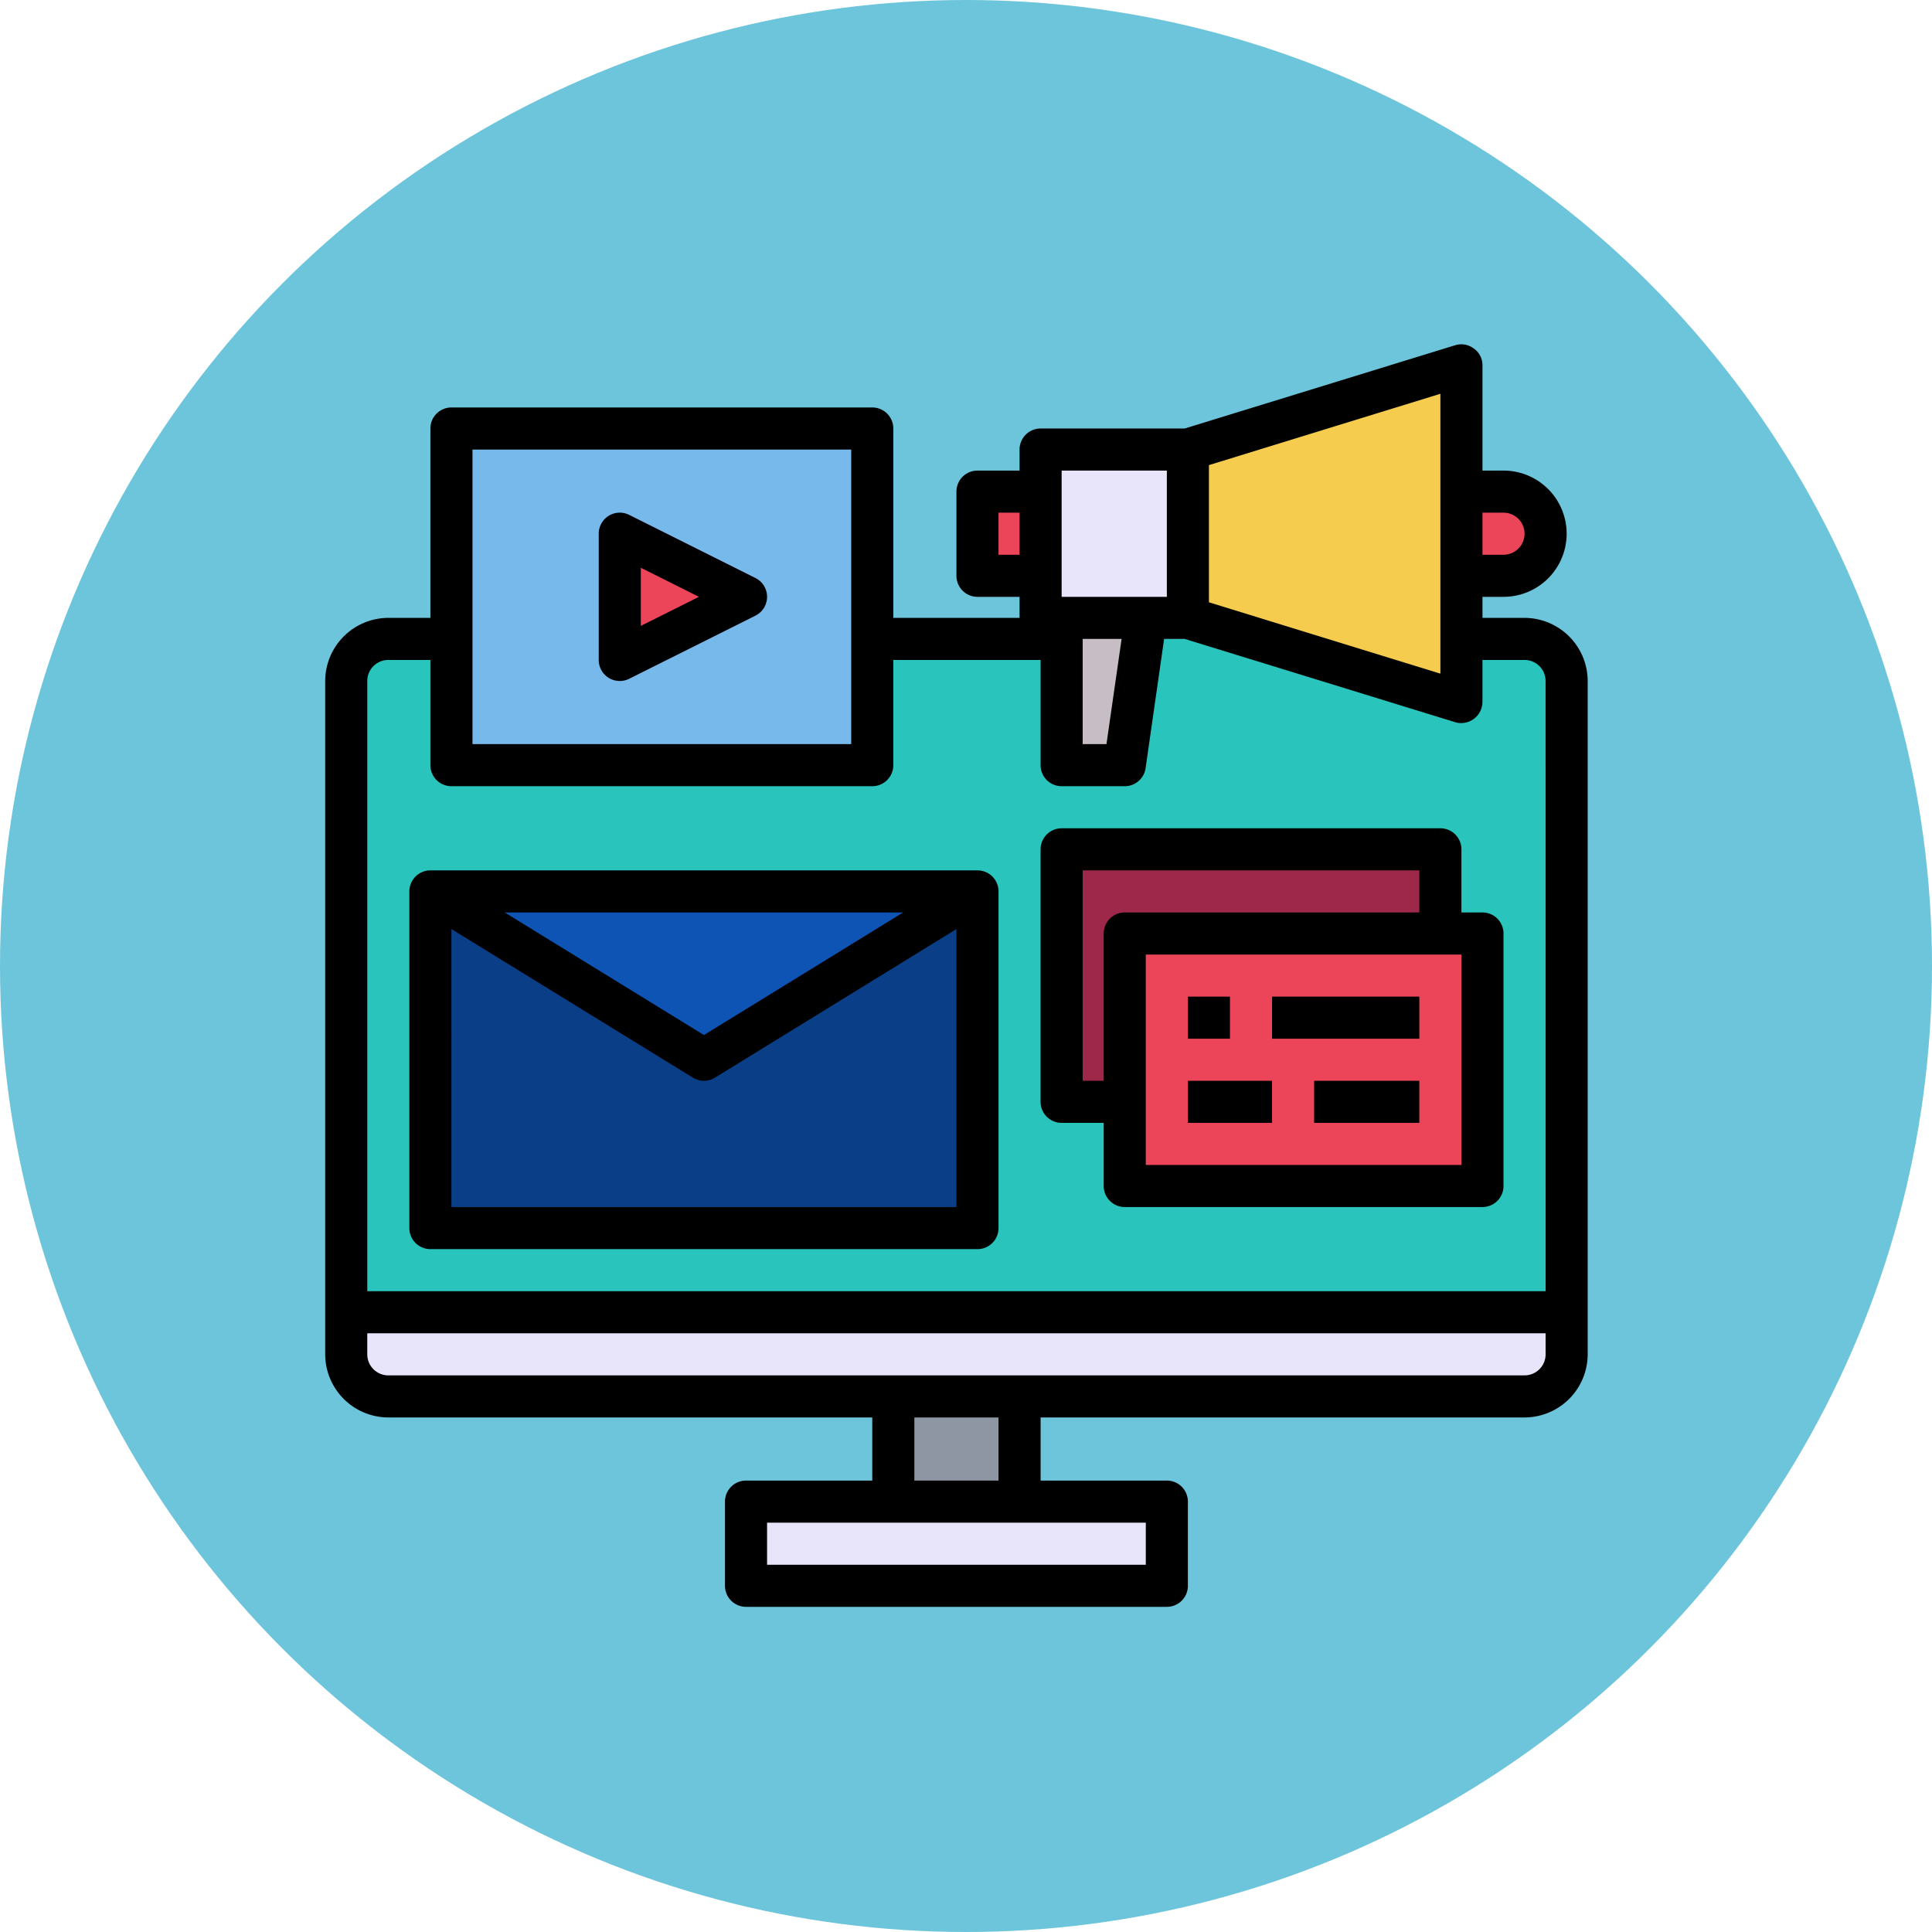 <svg xmlns="http://www.w3.org/2000/svg" width="101" height="101" viewBox="0 0 101 101">
  <g id="Grupo_157898" data-name="Grupo 157898" transform="translate(9465 65.246)">
    <circle id="Elipse_4934" data-name="Elipse 4934" cx="50.5" cy="50.5" r="50.5" transform="translate(-9465 -65.246)" fill="#6dc5db"/>
    <g id="media-monitor-screen-Digital_Marketing" data-name="media-monitor-screen-Digital Marketing" transform="translate(-9450 -49.245)">
      <path id="Trazado_129335" data-name="Trazado 129335" d="M5.2,16H64.6a2.2,2.2,0,0,1,2.2,2.2v33H3v-33A2.2,2.2,0,0,1,5.2,16Z" transform="translate(0.1 1.4)" fill="#29c4bb"/>
      <path id="Trazado_129336" data-name="Trazado 129336" d="M7,28H35.6V45.6H7Z" transform="translate(0.5 2.6)" fill="#0a3f88"/>
      <path id="Trazado_129337" data-name="Trazado 129337" d="M44,57v4.4H22V57H44Z" transform="translate(2 5.499)" fill="#e8e5fb"/>
      <path id="Trazado_129338" data-name="Trazado 129338" d="M29,51h6.6v6.6H29Z" transform="translate(2.7 4.899)" fill="#8e95a3"/>
      <path id="Trazado_129339" data-name="Trazado 129339" d="M66.8,49.1v1.1a2.207,2.207,0,0,1-2.2,2.2H5.2A2.207,2.207,0,0,1,3,50.2V48H66.8Z" transform="translate(0.1 4.599)" fill="#e8e5fb"/>
      <path id="Trazado_129340" data-name="Trazado 129340" d="M22.6,14.3,16,17.6V11Z" transform="translate(1.4 0.9)" fill="#ec455a"/>
      <path id="Trazado_129341" data-name="Trazado 129341" d="M8,17V6H30V23.6H8Zm8.8,1.1,6.6-3.3-6.6-3.3Z" transform="translate(0.6 0.4)" fill="#78b9eb"/>
      <path id="Trazado_129342" data-name="Trazado 129342" d="M35.6,28,21.3,36.8,7,28Z" transform="translate(0.5 2.6)" fill="#0d54b5"/>
      <path id="Trazado_129343" data-name="Trazado 129343" d="M36,7h7.7v8.8H36Z" transform="translate(3.399 0.5)" fill="#e8e5fb"/>
      <path id="Trazado_129344" data-name="Trazado 129344" d="M41.4,15l-1.1,7.7H37V15Z" transform="translate(3.499 1.3)" fill="#c7bec5"/>
      <path id="Trazado_129345" data-name="Trazado 129345" d="M59.751,9.649A2.15,2.15,0,0,1,60.4,11.2a2.207,2.207,0,0,1-2.2,2.2H56V9h2.2a2.15,2.15,0,0,1,1.551.649Z" transform="translate(5.399 0.7)" fill="#ec455a"/>
      <path id="Trazado_129346" data-name="Trazado 129346" d="M57.3,3V20.6L43,16.2V7.4Z" transform="translate(4.099 0.1)" fill="#f6cc4f"/>
      <path id="Trazado_129347" data-name="Trazado 129347" d="M33,9h3.3v4.4H33Z" transform="translate(3.099 0.7)" fill="#ec455a"/>
      <path id="Trazado_129348" data-name="Trazado 129348" d="M37,26H56.8V39.2H37Z" transform="translate(3.499 2.4)" fill="#9e2849"/>
      <path id="Trazado_129349" data-name="Trazado 129349" d="M58.7,30V43.2H40V30H58.7Z" transform="translate(3.799 2.8)" fill="#ec455a"/>
      <path id="Trazado_129350" data-name="Trazado 129350" d="M64.7,16.3H62.5V15.2h1.1a3.3,3.3,0,1,0,0-6.6H62.5V3.1a1.065,1.065,0,0,0-.451-.88,1.09,1.09,0,0,0-.968-.176L46.934,6.4H39.4a1.1,1.1,0,0,0-1.1,1.1V8.6H36.1A1.1,1.1,0,0,0,35,9.7v4.4a1.1,1.1,0,0,0,1.1,1.1h2.2v1.1H31.7V6.4a1.1,1.1,0,0,0-1.1-1.1H8.6A1.1,1.1,0,0,0,7.5,6.4v9.9H5.3A3.31,3.31,0,0,0,2,19.6V54.8a3.31,3.31,0,0,0,3.3,3.3H30.6v3.3H24a1.1,1.1,0,0,0-1.1,1.1v4.4A1.1,1.1,0,0,0,24,68H46a1.1,1.1,0,0,0,1.1-1.1V62.5A1.1,1.1,0,0,0,46,61.4H39.4V58.1H64.7A3.31,3.31,0,0,0,68,54.8V19.6a3.31,3.31,0,0,0-3.3-3.3Zm-2.2-5.5h1.1a1.1,1.1,0,1,1,0,2.2H62.5ZM48.2,8.314,60.3,4.585v14.63L48.2,15.486ZM40.5,8.6H46v6.6H40.5Zm3.135,8.8-.792,5.5H41.6V17.4ZM37.2,13V10.8h1.1V13ZM9.7,7.5H29.5V22.9H9.7ZM44.9,63.6v2.2H25.1V63.6ZM32.8,61.4V58.1h4.4v3.3Zm33-6.6a1.1,1.1,0,0,1-1.1,1.1H5.3a1.1,1.1,0,0,1-1.1-1.1V53.7H65.8Zm0-3.3H4.2V19.6a1.1,1.1,0,0,1,1.1-1.1H7.5V24a1.1,1.1,0,0,0,1.1,1.1h22A1.1,1.1,0,0,0,31.7,24V18.5h7.7V24a1.1,1.1,0,0,0,1.1,1.1h3.3a1.1,1.1,0,0,0,1.089-.946l.968-6.754h1.078L61.08,21.756a1.018,1.018,0,0,0,.319.044,1.116,1.116,0,0,0,1.1-1.1V18.5h2.2a1.1,1.1,0,0,1,1.1,1.1Z" transform="translate(0 0)"/>
      <path id="Trazado_129351" data-name="Trazado 129351" d="M7.1,46.8H35.7a1.1,1.1,0,0,0,1.1-1.1V28.1A1.1,1.1,0,0,0,35.7,27H7.1A1.1,1.1,0,0,0,6,28.1V45.7A1.1,1.1,0,0,0,7.1,46.8Zm1.1-2.2V30.068l12.623,7.769a1.1,1.1,0,0,0,1.153,0L34.6,30.068V44.6Zm2.786-15.4H31.813L21.4,35.608Z" transform="translate(0.4 2.5)"/>
      <path id="Trazado_129352" data-name="Trazado 129352" d="M37.1,40.4h2.2v3.3a1.1,1.1,0,0,0,1.1,1.1H59.1a1.1,1.1,0,0,0,1.1-1.1V30.5a1.1,1.1,0,0,0-1.1-1.1H58V26.1A1.1,1.1,0,0,0,56.9,25H37.1A1.1,1.1,0,0,0,36,26.1V39.3A1.1,1.1,0,0,0,37.1,40.4ZM58,42.6H41.5v-11H58ZM38.2,27.2H55.8v2.2H40.4a1.1,1.1,0,0,0-1.1,1.1v7.7H38.2Z" transform="translate(3.399 2.3)"/>
      <path id="Trazado_129353" data-name="Trazado 129353" d="M43,33h2.2v2.2H43Z" transform="translate(4.099 3.1)"/>
      <path id="Trazado_129354" data-name="Trazado 129354" d="M47,33h7.7v2.2H47Z" transform="translate(4.499 3.1)"/>
      <path id="Trazado_129355" data-name="Trazado 129355" d="M43,37h4.4v2.2H43Z" transform="translate(4.099 3.5)"/>
      <path id="Trazado_129356" data-name="Trazado 129356" d="M49,37h5.5v2.2H49Z" transform="translate(4.699 3.5)"/>
      <path id="Trazado_129357" data-name="Trazado 129357" d="M15.521,18.636a1.1,1.1,0,0,0,1.07.048l6.6-3.3a1.1,1.1,0,0,0,0-1.969l-6.6-3.3A1.1,1.1,0,0,0,15,11.1v6.6A1.1,1.1,0,0,0,15.521,18.636ZM17.2,12.88l3.04,1.52L17.2,15.92Z" transform="translate(1.3 0.8)"/>
    </g>
  </g>
</svg>
